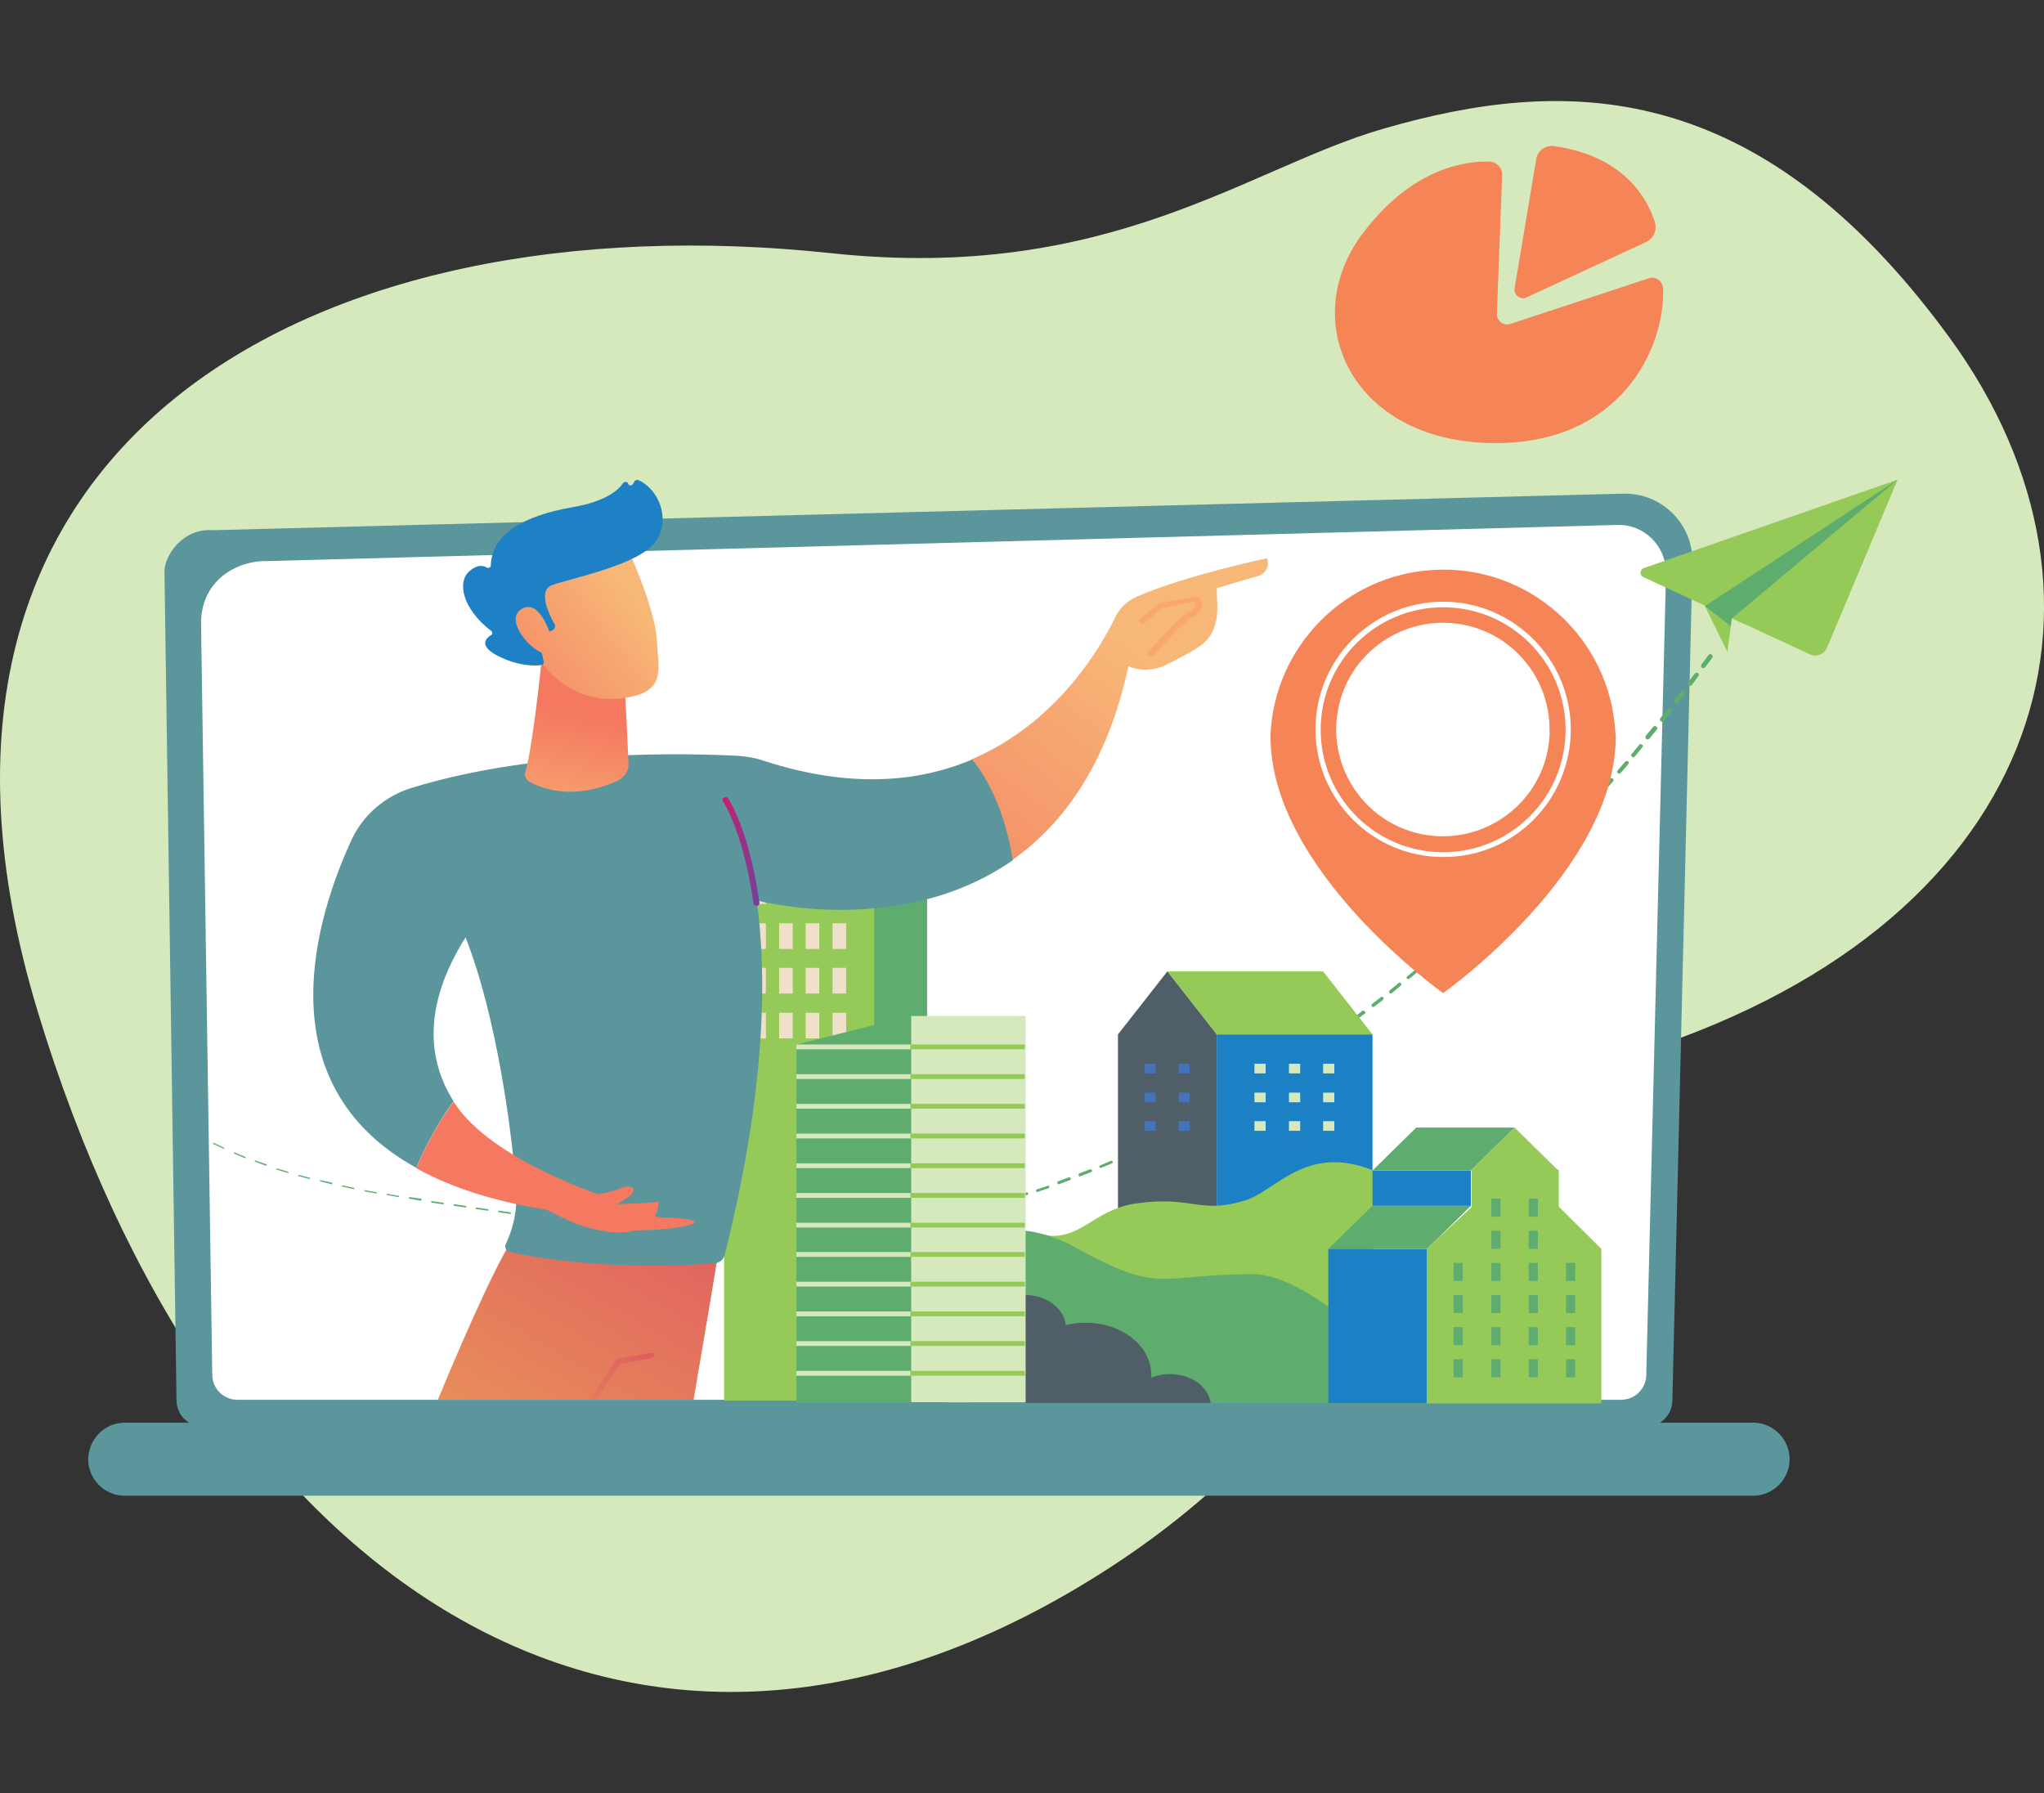 <?xml version="1.0" encoding="UTF-8"?> <!-- Generator: Adobe Illustrator 24.2.0, SVG Export Plug-In . SVG Version: 6.00 Build 0) --> <svg xmlns="http://www.w3.org/2000/svg" xmlns:xlink="http://www.w3.org/1999/xlink" version="1.1" id="Layer_1" x="0px" y="0px" viewBox="0 0 570 500" style="enable-background:new 0 0 570 500;" xml:space="preserve"><rect x="0" y="0" width="570" height="500" fill="#333333" stroke="none"/> <style type="text/css"> .st0{fill:#5FAD6E;} .st1{fill:#D6E9BD;} .st2{fill:#5A969C;} .st3{fill:#FFFFFF;} .st4{fill:#F58457;} .st5{fill:#95CA59;} .st6{fill:#4F5E67;} .st7{fill:#1B81C4;} .st8{fill:#4473B9;} .st9{fill-rule:evenodd;clip-rule:evenodd;fill:#1B81C4;} .st10{fill-rule:evenodd;clip-rule:evenodd;fill:#5FAD6E;} .st11{fill-rule:evenodd;clip-rule:evenodd;fill:#95CA59;} .st12{fill:#EFE0CA;} .st13{fill:url(#SVGID_1_);} .st14{fill:url(#SVGID_2_);} .st15{fill:url(#SVGID_3_);} .st16{fill:url(#SVGID_4_);} .st17{fill:url(#SVGID_5_);} .st18{fill:url(#SVGID_6_);} .st19{fill:#1F81C5;} .st20{fill:url(#SVGID_7_);} .st21{fill:#F9A670;} .st22{fill:url(#SVGID_8_);} .st23{fill:url(#SVGID_9_);} .st24{fill:url(#SVGID_10_);} </style> <g> <path class="st0" d="M97.59,317.58l-2.8-1.57c0,0,0-0.11,0-0.22c0-0.11,0.11-0.11,0.22,0l2.8,1.57c0.11,0,0.11,0.11,0.11,0.22 C97.81,317.69,97.7,317.69,97.59,317.58C97.7,317.69,97.59,317.69,97.59,317.58z"></path> <path class="st0" d="M92.22,314.33l-2.69-1.79c0,0,0-0.11,0-0.22l0,0c0,0,0.11,0,0.22,0l2.69,1.79c0,0,0,0.11,0,0.22l0,0 C92.22,314.44,92.22,314.44,92.22,314.33z"></path> <path class="st0" d="M86.95,310.75l-2.46-2.02c0,0,0-0.11,0-0.22l0,0h0.11l2.46,2.02c0,0,0,0.11,0,0.22l0,0 C87.07,310.86,87.07,310.86,86.95,310.75z"></path> <path class="st0" d="M82.14,306.72l-2.24-2.24c0-0.11,0-0.11,0-0.11h0.11l2.24,2.24v0.11H82.14L82.14,306.72z"></path> <path class="st0" d="M77.66,302.24l-2.02-2.46v-0.11l0,0h0.11l0,0l0,0l2.02,2.46l0,0v0.11C77.77,302.24,77.77,302.24,77.66,302.24z "></path> <path class="st0" d="M73.97,297.09l-1.57-2.8v-0.11l0,0h0.11l0,0l1.57,2.69l0,0v0.11C74.08,297.09,73.97,297.09,73.97,297.09 L73.97,297.09z"></path> <path class="st0" d="M71.06,291.49l-1.12-2.91c0,0,0-0.11,0.11-0.11h0.11l0,0l1.12,2.91l0,0c0,0,0,0.11-0.11,0.11H71.06z"></path> <path class="st0" d="M69.04,285.45l-0.67-3.13c0,0,0-0.11,0.11-0.11c0,0,0.11,0,0.11,0.11l0,0l0,0l0.67,3.02l0,0 C69.26,285.45,69.15,285.56,69.04,285.45C69.04,285.56,69.04,285.45,69.04,285.45L69.04,285.45z"></path> <path class="st0" d="M67.92,279.29l-0.22-3.13c0,0,0-0.11,0.11-0.11s0.11,0,0.11,0.11l0.22,3.13l0,0c0,0,0,0.11-0.11,0.11 C67.92,279.29,67.92,279.29,67.92,279.29L67.92,279.29z"></path> <path class="st0" d="M67.47,272.91l0.11-3.13c0,0,0-0.11,0.11-0.11l0,0c0,0,0.11,0,0.11,0.11l-0.11,3.13 C67.7,273.02,67.59,273.02,67.47,272.91L67.47,272.91C67.59,273.02,67.47,273.02,67.47,272.91z"></path> <path class="st0" d="M67.92,266.64l0.45-3.13c0,0,0,0,0.11,0c0,0,0.11,0,0.11,0.11l-0.45,3.13c0,0,0,0.11-0.11,0.11l0,0 C67.92,266.75,67.81,266.64,67.92,266.64z"></path> <path class="st0" d="M68.82,260.37l0.67-3.13c0,0,0-0.11,0.11,0v0.11L68.82,260.37c0.11,0.11,0.11,0.11,0,0.11 C68.82,260.59,68.82,260.48,68.82,260.37C68.82,260.48,68.82,260.37,68.82,260.37z"></path> <path class="st0" d="M70.5,254.32l1.01-3.02c0,0,0,0,0.11,0s0.11,0,0.11,0l0,0l-1.01,3.02C70.61,254.32,70.61,254.32,70.5,254.32 L70.5,254.32L70.5,254.32L70.5,254.32z"></path> <path class="st0" d="M72.62,248.28l1.23-2.91c0,0,0,0,0.11,0s0,0,0,0.11L72.62,248.28L72.62,248.28z"></path> <path class="st0" d="M75.2,242.57l1.46-2.8 M76.77,239.88l-1.46,2.69 M75.2,242.57L75.2,242.57L75.2,242.57z"></path> <path class="st0" d="M78.33,236.97l1.68-2.69l0,0 M80.01,234.4l-1.68,2.69l0,0c0,0,0,0,0-0.11L80.01,234.4z"></path> <path class="st0" d="M81.8,231.82l1.9-2.46l0,0l0,0L81.8,231.82L81.8,231.82L81.8,231.82z"></path> <path class="st0" d="M85.72,226.89l2.13-2.35l0,0l0,0L85.72,226.89L85.72,226.89L85.72,226.89z"></path> <path class="st0" d="M89.98,222.19l2.24-2.24l0,0l0,0L89.98,222.19L89.98,222.19z"></path> <path class="st0" d="M94.45,217.83l2.35-2.13l0,0l0,0L94.45,217.83L94.45,217.83L94.45,217.83z"></path> <path class="st0" d="M99.38,213.8l2.57-1.79l0,0L99.38,213.8L99.38,213.8L99.38,213.8z"></path> <g> <path class="st1" d="M385.76,35.9c-37.73,10.86-76.35,42.99-153.94,34.71C86.84,55.15-37.54,123.45,10.49,281.98 s163.01,236.34,290.19,160.66c93.37-55.53,88-128.52,151.48-147.67c118.34-35.6,144.98-127.52,91.47-200.85 S436.03,21.34,385.76,35.9z"></path> <path class="st2" d="M466.37,390.46c0,4.14-3.36,7.39-7.39,7.39H56.61c-4.14,0-7.39-3.36-7.39-7.39l-3.36-231.19 c0-4.03,4.81-12.09,13.66-11.42l393.19-10.19c10.41-0.22,18.92,7.95,19.26,18.25c0,0.34,0,0.56,0,0.9L466.37,390.46z"></path> <path class="st3" d="M459.09,383.3c0,3.92-3.13,7.05-7.05,7.05H66.24c-3.92,0-7.05-3.13-7.05-7.05l-3.13-209.92 c0.34-12.65,11.42-17.13,18.14-16.91l376.84-10.08c7.28-0.22,13.32,5.6,13.55,12.87c0,0.22,0,0.45,0,0.56L459.09,383.3z"></path> <path class="st3" d="M63.44,283.21c-0.34,0-0.67-0.34-0.67-0.67l-0.22-17.02c0-0.34,0.22-0.67,0.56-0.67l0,0l0,0 c0.34,0,0.67,0.34,0.67,0.67L64,282.54C64,282.87,63.78,283.21,63.44,283.21L63.44,283.21z"></path> <path class="st3" d="M62.77,241.45c-0.34,0-0.67-0.22-0.67-0.67l-1.01-65.16c0-4.37,1.34-7.84,4.03-10.41 c4.81-4.59,12.32-4.37,12.65-4.37l120.35-3.25l0,0c0.34,0,0.67,0.22,0.67,0.67c0,0.34-0.22,0.67-0.56,0.67l-120.46,3.25 c-0.34,0-7.28-0.22-11.76,4.03c-2.46,2.46-3.81,5.93-3.58,9.52l1.01,65.16C63.44,241.22,63.11,241.45,62.77,241.45L62.77,241.45 L62.77,241.45z"></path> <path class="st2" d="M34.78,396.73h454.09c5.6,0,10.19,4.59,10.19,10.19l0,0c0,5.6-4.59,10.19-10.19,10.19H34.78 c-5.6,0-10.19-4.59-10.19-10.19l0,0C24.71,401.32,29.18,396.73,34.78,396.73z"></path> <path class="st4" d="M418.9,48.89c0.11-2.02-1.46-3.69-3.47-3.81l0,0c-6.72-0.22-21.5,1.68-35.27,19.82 c-18.58,24.41-3.47,58.1,35.83,58.66c36.05,0.56,48.36-26.65,47.8-43.1c-0.11-1.79-1.57-3.13-3.25-3.02 c-0.34,0-0.56,0.11-0.9,0.22l-38.4,12.65c-1.57,0.56-3.25-0.34-3.69-1.9c-0.11-0.34-0.11-0.67-0.11-1.12L418.9,48.89z"></path> <path class="st4" d="M428.42,44.29l-6.05,36.05c-0.22,1.34,0.67,2.57,2.02,2.8c0.45,0.11,0.9,0,1.34-0.22l33.14-15.34 c2.24-1.01,3.36-3.47,2.57-5.82c-2.13-6.49-8.62-18.36-28.32-21.05C430.77,40.6,428.75,42.06,428.42,44.29z"></path> <polygon class="st5" points="475.44,169.01 481.71,181.78 487.64,172.04 "></polygon> <path class="st5" d="M529.18,133.75l-19.7,46.91c-0.34,0.9-1.12,1.57-2.02,1.9c-0.9,0.34-1.9,0.34-2.8-0.11l-46.35-21.5 c-0.56-0.22-0.9-0.78-0.78-1.34c0-0.56,0.45-1.12,1.01-1.23L529.18,133.75z"></path> <polygon class="st0" points="475.44,169.01 529.18,133.75 482.94,172.48 484.51,176.07 "></polygon> <polygon class="st1" points="487.42,174.5 481.71,181.78 482.94,172.48 "></polygon> <path class="st0" d="M477.45,183.46l-1.9,2.57c-0.22,0.34-0.56,0.34-0.9,0.22c-0.34-0.11-0.34-0.56-0.22-0.9c0,0,0-0.11,0.11-0.11 l1.9-2.57c0.22-0.34,0.56-0.34,0.9-0.11C477.68,182.78,477.68,183.23,477.45,183.46L477.45,183.46z"></path> <path class="st0" d="M473.65,188.49l-1.9,2.57c-0.22,0.22-0.56,0.34-0.9,0.11l0,0c-0.22-0.22-0.34-0.56-0.11-0.9l1.9-2.46 c0.22-0.22,0.67-0.34,0.9-0.11C473.76,187.93,473.87,188.27,473.65,188.49z"></path> <path class="st0" d="M469.84,193.53l-1.9,2.46c-0.22,0.22-0.67,0.22-0.9,0s-0.22-0.56-0.11-0.78l1.9-2.46 c0.22-0.22,0.56-0.34,0.9-0.11l0,0C470.06,192.97,470.06,193.31,469.84,193.53z"></path> <path class="st0" d="M465.92,198.57l-1.9,2.46c-0.22,0.22-0.56,0.34-0.9,0.11l0,0c-0.22-0.22-0.34-0.56-0.11-0.9l2.02-2.46 c0.22-0.34,0.56-0.45,0.9-0.22s0.45,0.56,0.22,0.9C466.03,198.46,466.03,198.57,465.92,198.57L465.92,198.57z"></path> <path class="st0" d="M462,203.5l-2.02,2.46c-0.22,0.22-0.56,0.34-0.9,0.11l0,0c-0.22-0.22-0.34-0.56-0.11-0.9l2.02-2.46 c0.22-0.22,0.56-0.34,0.9-0.11l0,0C462.23,202.82,462.23,203.27,462,203.5z"></path> <path class="st0" d="M457.97,208.42l-2.02,2.46c-0.22,0.34-0.56,0.34-0.78,0.22c-0.34-0.22-0.34-0.56-0.22-0.78l0.11-0.11 l2.02-2.46c0.22-0.22,0.56-0.34,0.78-0.11l0,0C458.2,207.75,458.2,208.09,457.97,208.42z"></path> <path class="st0" d="M453.94,213.24l-2.02,2.35c-0.22,0.22-0.56,0.22-0.78,0c-0.22-0.22-0.22-0.56,0-0.78l2.02-2.35 c0.22-0.22,0.56-0.34,0.9-0.11S454.17,212.9,453.94,213.24L453.94,213.24z"></path> <path class="st0" d="M449.8,217.94l-2.13,2.35c-0.22,0.22-0.56,0.22-0.78,0c-0.22-0.22-0.22-0.56,0-0.78l2.13-2.35 c0.22-0.22,0.56-0.22,0.78,0C450.02,217.38,450.02,217.71,449.8,217.94L449.8,217.94z"></path> <path class="st0" d="M445.55,222.75l-2.13,2.35c-0.22,0.22-0.56,0.22-0.78,0c-0.22-0.22-0.22-0.56,0-0.78l2.13-2.35 c0.22-0.22,0.56-0.22,0.78-0.11l0,0C445.77,222.08,445.77,222.42,445.55,222.75z"></path> <path class="st0" d="M441.29,227.34l-2.13,2.35c-0.22,0.22-0.56,0.22-0.78,0.11c-0.22-0.22-0.22-0.56-0.11-0.78l0,0l2.13-2.35 c0.22-0.22,0.56-0.22,0.78-0.11C441.52,226.67,441.52,227.12,441.29,227.34L441.29,227.34z"></path> <path class="st0" d="M437.04,231.93l-2.24,2.24c-0.22,0.22-0.56,0.22-0.78,0c-0.22-0.22-0.22-0.56,0-0.78l2.13-2.24 c0.22-0.22,0.56-0.22,0.78,0l0,0C437.15,231.37,437.15,231.71,437.04,231.93z"></path> <path class="st0" d="M432.56,236.52l-2.24,2.24c-0.22,0.22-0.56,0.22-0.78,0l0,0c-0.22-0.22-0.22-0.56,0-0.78l0,0l2.24-2.24 c0.22-0.22,0.56-0.22,0.78,0C432.9,235.96,432.78,236.3,432.56,236.52L432.56,236.52z"></path> <path class="st0" d="M428.19,241l-2.24,2.24c-0.22,0.22-0.56,0.22-0.78,0c-0.22-0.22-0.22-0.56,0-0.78l2.24-2.24 c0.22-0.22,0.56-0.22,0.78,0l0,0C428.42,240.44,428.42,240.78,428.19,241z"></path> <path class="st0" d="M423.72,245.48l-2.24,2.24c-0.22,0.22-0.56,0.22-0.78,0.11c-0.22-0.22-0.22-0.56-0.11-0.78c0,0,0,0,0.11-0.11 l2.24-2.24c0.22-0.22,0.56-0.22,0.78,0C423.94,244.92,423.94,245.25,423.72,245.48L423.72,245.48z"></path> <path class="st0" d="M419.13,249.85l-2.35,2.24c-0.22,0.22-0.56,0.22-0.78,0c-0.22-0.22-0.22-0.56,0-0.78l0,0l2.24-2.13 c0.22-0.22,0.56-0.22,0.78,0C419.24,249.4,419.24,249.73,419.13,249.85L419.13,249.85z"></path> <path class="st0" d="M414.53,254.21l-2.35,2.13c-0.22,0.22-0.56,0.22-0.78,0l0,0c-0.22-0.22-0.22-0.56,0-0.78l2.35-2.13 c0.22-0.22,0.56-0.22,0.78,0l0,0C414.76,253.65,414.76,253.99,414.53,254.21z"></path> <path class="st0" d="M409.83,258.47l-2.35,2.13c-0.22,0.22-0.56,0.22-0.78,0c-0.22-0.22-0.22-0.56,0-0.78l0,0l2.35-2.13 c0.22-0.22,0.56-0.22,0.78,0C410.06,257.91,410.06,258.24,409.83,258.47z"></path> <path class="st0" d="M405.13,262.72l-2.35,2.13c-0.22,0.22-0.56,0.11-0.67-0.11c-0.22-0.22-0.11-0.56,0-0.67l0,0l2.35-2.13 c0.22-0.22,0.56-0.22,0.67,0C405.35,262.16,405.35,262.5,405.13,262.72z"></path> <path class="st0" d="M400.32,266.86l-2.35,2.02c-0.22,0.22-0.56,0.11-0.67-0.11l0,0c-0.22-0.22-0.11-0.56,0.11-0.67l0,0l2.35-2.02 c0.22-0.22,0.56-0.11,0.78,0.11C400.65,266.3,400.54,266.64,400.32,266.86C400.32,266.75,400.32,266.75,400.32,266.86z"></path> <path class="st0" d="M395.5,270.89l-2.46,2.02c-0.22,0.11-0.45,0.11-0.67,0c-0.22-0.22-0.11-0.56,0.11-0.67l0,0l2.46-2.02 c0.22-0.22,0.56-0.22,0.67,0C395.84,270.33,395.73,270.67,395.5,270.89L395.5,270.89z"></path> <path class="st0" d="M390.58,274.92l-2.46,2.02c-0.22,0.22-0.56,0.11-0.67-0.11c-0.11-0.22-0.11-0.56,0.11-0.67l2.46-2.02 c0.22-0.22,0.56-0.11,0.67,0.11C390.91,274.36,390.8,274.7,390.58,274.92L390.58,274.92L390.58,274.92z"></path> <path class="st0" d="M385.65,278.84l-2.46,1.9c-0.22,0.11-0.56,0.11-0.67-0.11c-0.11-0.22-0.11-0.56,0.11-0.67l2.46-1.9 c0.22-0.11,0.56-0.11,0.67,0.11C385.87,278.28,385.87,278.62,385.65,278.84L385.65,278.84z"></path> <path class="st0" d="M380.61,282.65l-2.57,1.9c-0.22,0.11-0.56,0.11-0.67-0.11s-0.11-0.56,0.11-0.67l0,0l2.46-1.9 c0.22-0.11,0.56,0,0.67,0.22C380.84,282.31,380.84,282.54,380.61,282.65z"></path> <path class="st0" d="M375.57,286.45l-2.57,1.9c-0.22,0.11-0.56,0.11-0.67-0.11c-0.11-0.22-0.11-0.56,0.11-0.67l2.57-1.9 c0.22-0.11,0.56-0.11,0.67,0.11C375.8,286.01,375.8,286.23,375.57,286.45z"></path> <path class="st0" d="M370.42,290.15l-2.57,1.79c-0.22,0.11-0.56,0.11-0.67-0.11l0,0c-0.11-0.22-0.11-0.56,0.11-0.67l2.57-1.79 c0.22-0.11,0.45-0.11,0.67,0.11l0,0C370.76,289.7,370.65,290.04,370.42,290.15z"></path> <path class="st0" d="M365.27,293.73l-2.57,1.79c-0.22,0.11-0.45,0.11-0.67-0.11c-0.11-0.22-0.11-0.45,0.11-0.67l0,0l2.57-1.79 c0.22-0.11,0.56-0.11,0.67,0.11l0,0C365.5,293.28,365.5,293.62,365.27,293.73z"></path> <path class="st0" d="M360.01,297.31l-2.69,1.68c-0.22,0.11-0.45,0.11-0.67-0.11l0,0c-0.11-0.22-0.11-0.56,0.11-0.67l2.69-1.68 c0.22-0.11,0.45-0.11,0.67,0.11C360.24,296.87,360.24,297.09,360.01,297.31L360.01,297.31L360.01,297.31z"></path> <path class="st0" d="M354.75,300.67l-2.57,1.68c-0.22,0.11-0.45,0.11-0.67-0.11c-0.22-0.22-0.11-0.45,0.11-0.67l0,0l2.69-1.68 c0.22-0.11,0.45-0.11,0.67,0.11C355.09,300.22,354.97,300.56,354.75,300.67L354.75,300.67L354.75,300.67z"></path> <path class="st0" d="M349.38,304.03l-2.69,1.68c-0.22,0.11-0.45,0.11-0.56-0.11c-0.11-0.22-0.11-0.45,0.11-0.56l0,0l2.69-1.68 c0.22-0.11,0.45,0,0.56,0.22C349.6,303.7,349.49,303.92,349.38,304.03z"></path> <path class="st0" d="M343.89,307.28l-2.8,1.57c-0.22,0.11-0.45,0-0.56-0.11c-0.11-0.11,0-0.45,0.11-0.56l2.69-1.57 c0.22-0.11,0.45,0,0.56,0.11C344.23,306.94,344.11,307.17,343.89,307.28L343.89,307.28z"></path> <path class="st0" d="M338.41,310.41l-2.8,1.57c-0.22,0.11-0.45,0-0.56-0.22s0-0.45,0.11-0.56l2.8-1.57c0.22-0.11,0.45,0,0.56,0.11 C338.63,309.85,338.63,310.41,338.41,310.41L338.41,310.41z"></path> <path class="st0" d="M332.92,313.44l-2.8,1.46c-0.22,0.11-0.45,0-0.56-0.11l0,0c-0.11-0.22,0-0.45,0.22-0.56l0,0l2.8-1.46 c0.22-0.11,0.45,0,0.56,0.22S333.03,313.32,332.92,313.44L332.92,313.44z"></path> <path class="st0" d="M327.21,316.46l-2.8,1.46c-0.22,0.11-0.45,0-0.56-0.22l0,0c-0.11-0.22,0-0.45,0.22-0.56l2.8-1.46 c0.22-0.11,0.45-0.11,0.56,0.11c0.11,0.22,0.11,0.45-0.11,0.56C327.32,316.35,327.32,316.35,327.21,316.46z"></path> <path class="st0" d="M321.61,319.26l-2.8,1.34c-0.22,0.11-0.45,0-0.56-0.22c-0.11-0.22,0-0.45,0.22-0.56l2.8-1.34 c0.22-0.11,0.45,0,0.56,0.22C321.95,318.92,321.84,319.15,321.61,319.26z"></path> <path class="st0" d="M315.9,321.94l-2.91,1.34c-0.22,0.11-0.45,0-0.56-0.22l0,0c-0.11-0.22,0-0.45,0.22-0.56l0,0l2.91-1.34 c0.22-0.11,0.45,0,0.56,0.22C316.13,321.61,316.01,321.83,315.9,321.94z"></path> <path class="st0" d="M310.08,324.41l-2.91,1.23c-0.22,0.11-0.45,0-0.56-0.11c-0.11-0.11,0-0.45,0.11-0.56c0,0,0,0,0.11,0 l2.91-1.23c0.22-0.11,0.45,0,0.56,0.22C310.42,324.18,310.3,324.41,310.08,324.41L310.08,324.41L310.08,324.41z"></path> <path class="st0" d="M304.26,326.87l-2.91,1.12c-0.22,0.11-0.45,0-0.56-0.22c-0.11-0.22,0-0.45,0.22-0.56l2.91-1.12 c0.22-0.11,0.45,0,0.56,0.22C304.59,326.53,304.48,326.76,304.26,326.87z"></path> <path class="st0" d="M298.33,329.11l-3.02,1.12c-0.22,0-0.45-0.11-0.45-0.34c0-0.22,0-0.34,0.22-0.45l2.91-1.12 c0.22-0.11,0.45,0,0.56,0.22C298.66,328.77,298.66,329,298.33,329.11C298.44,329.11,298.33,329.11,298.33,329.11z"></path> <path class="st0" d="M292.39,331.35l-3.02,1.01c-0.22,0.11-0.45,0-0.45-0.22c0-0.22,0-0.45,0.22-0.45l3.02-1.01 c0.22-0.11,0.45,0,0.45,0.22C292.62,331.12,292.62,331.24,292.39,331.35L292.39,331.35L292.39,331.35z"></path> <path class="st0" d="M286.35,333.25l-3.02,0.9c-0.22,0.11-0.45-0.11-0.45-0.22c0-0.22,0-0.45,0.22-0.45l3.02-0.9 c0.22-0.11,0.45,0,0.56,0.11c0.11,0.11,0,0.45-0.11,0.56C286.46,333.25,286.46,333.25,286.35,333.25z"></path> <path class="st0" d="M280.3,335.04l-3.02,0.9c-0.22,0.11-0.45-0.11-0.45-0.22l0,0c0-0.22,0-0.34,0.22-0.45l0,0l3.02-0.9 c0.22,0,0.45,0.11,0.45,0.22C280.52,334.71,280.52,335.04,280.3,335.04L280.3,335.04z"></path> <path class="st0" d="M274.25,336.72l-3.02,0.78c-0.22,0-0.34-0.11-0.45-0.22l0,0c0-0.22,0-0.34,0.22-0.45l0,0l3.02-0.78 c0.22-0.11,0.45,0,0.45,0.22C274.48,336.5,274.48,336.72,274.25,336.72L274.25,336.72z"></path> <path class="st0" d="M268.1,338.18l-3.13,0.67c-0.22,0-0.34-0.11-0.45-0.22c0-0.22,0.11-0.34,0.22-0.45l3.13-0.67 c0.22,0,0.34,0.11,0.45,0.22C268.43,337.95,268.32,338.18,268.1,338.18z"></path> <path class="st0" d="M261.83,339.52l-3.13,0.56c-0.22,0-0.34-0.11-0.45-0.34c0-0.22,0.11-0.34,0.22-0.45l3.13-0.56 c0.22,0,0.34,0.11,0.45,0.22C262.16,339.3,262.05,339.52,261.83,339.52z"></path> <path class="st0" d="M255.67,340.64l-3.13,0.45c-0.22,0-0.34-0.11-0.45-0.34c0-0.22,0.11-0.34,0.22-0.34l0,0l3.13-0.45 c0.22,0,0.34,0.11,0.45,0.34C256.01,340.42,255.78,340.53,255.67,340.64L255.67,340.64z"></path> <path class="st0" d="M249.4,341.54l-3.13,0.45c-0.22,0-0.34-0.11-0.34-0.34c0-0.22,0.11-0.34,0.22-0.34l0,0l3.13-0.45 c0.22,0,0.34,0.11,0.34,0.22l0,0C249.74,341.31,249.62,341.54,249.4,341.54L249.4,341.54z"></path> <path class="st0" d="M243.13,342.21l-3.13,0.34c-0.22,0-0.34-0.11-0.34-0.34c0-0.22,0.11-0.34,0.34-0.34l3.13-0.34 c0.22,0,0.34,0.11,0.34,0.34l0,0C243.47,342.1,243.24,342.21,243.13,342.21L243.13,342.21z"></path> <path class="st0" d="M236.75,342.88l-3.13,0.22c-0.22,0-0.34-0.11-0.34-0.34c0-0.22,0.11-0.34,0.34-0.34l0,0l3.13-0.22 c0.22,0,0.34,0.22,0.34,0.34C237.09,342.77,236.97,342.88,236.75,342.88L236.75,342.88z"></path> <path class="st0" d="M230.48,343.33l-3.13,0.22c-0.22,0-0.34-0.11-0.34-0.34s0.11-0.34,0.34-0.34l3.13-0.22 c0.22,0,0.34,0.22,0.22,0.34C230.7,343.22,230.59,343.33,230.48,343.33L230.48,343.33z"></path> <path class="st0" d="M224.21,343.66l-3.13,0.11c-0.22,0-0.34-0.11-0.34-0.22c0-0.22,0.11-0.34,0.22-0.34h0.11l3.13-0.11 c0.22,0,0.34,0.22,0.22,0.34C224.43,343.55,224.32,343.66,224.21,343.66L224.21,343.66z"></path> <path class="st0" d="M217.83,343.89h-3.13c-0.11,0-0.34-0.11-0.34-0.22l0,0c0-0.11,0.11-0.34,0.34-0.34l0,0h3.13 c0.22,0,0.34,0.11,0.34,0.22C218.28,343.55,218.17,343.78,217.83,343.89C217.94,343.78,217.94,343.78,217.83,343.89L217.83,343.89 z"></path> <path class="st0" d="M211.56,343.89h-3.13c-0.11,0-0.34-0.11-0.34-0.34c0-0.11,0.11-0.34,0.34-0.34h3.13 c0.11,0,0.34,0.11,0.34,0.34C211.9,343.78,211.67,343.89,211.56,343.89L211.56,343.89z"></path> <path class="st0" d="M205.18,343.89l-3.13-0.11c-0.11,0-0.34-0.11-0.22-0.34c0-0.11,0.11-0.34,0.34-0.34l0,0l3.13,0.11 c0.11,0,0.34,0.11,0.34,0.34l0,0C205.51,343.78,205.4,343.89,205.18,343.89C205.29,343.89,205.29,343.89,205.18,343.89z"></path> <path class="st0" d="M198.91,343.66l-3.13-0.11c-0.11,0-0.22-0.11-0.22-0.34c0-0.11,0.11-0.22,0.22-0.22l0,0l3.13,0.11 c0.11,0,0.22,0.22,0.22,0.34C199.13,343.55,199.02,343.66,198.91,343.66L198.91,343.66z"></path> <path class="st0" d="M192.64,343.44l-3.13-0.11c-0.11,0-0.22-0.22-0.22-0.34c0-0.11,0.11-0.22,0.22-0.22l3.13,0.11 c0.11,0,0.22,0.11,0.22,0.34l0,0C192.86,343.33,192.75,343.44,192.64,343.44z"></path> <path class="st0" d="M186.26,343.1l-3.13-0.22c-0.11,0-0.22-0.11-0.22-0.34c0-0.11,0.11-0.22,0.34-0.22l3.13,0.22 c0.11,0,0.22,0.11,0.22,0.22C186.59,342.88,186.48,343.1,186.26,343.1L186.26,343.1z"></path> <path class="st0" d="M179.99,342.66l-3.13-0.22c-0.11,0-0.22-0.11-0.22-0.22c0-0.11,0.11-0.22,0.34-0.22l0,0l3.13,0.22 c0.11,0,0.34,0.11,0.34,0.22s-0.11,0.34-0.22,0.34C180.1,342.66,180.1,342.66,179.99,342.66L179.99,342.66z"></path> <path class="st0" d="M173.72,342.1l-3.13-0.22c-0.11,0-0.22-0.22-0.22-0.34c0-0.11,0.11-0.22,0.22-0.22l3.13,0.22 c0.11,0,0.22,0.11,0.22,0.34l0,0C173.94,341.98,173.83,342.1,173.72,342.1z"></path> <path class="st0" d="M167.34,341.54l-3.13-0.34c-0.11,0-0.22-0.11-0.22-0.22s0.11-0.22,0.22-0.22l3.13,0.34 c0.11,0,0.22,0.22,0.22,0.34C167.56,341.42,167.45,341.54,167.34,341.54L167.34,341.54z"></path> <path class="st0" d="M161.07,340.86l-3.13-0.34c-0.11,0-0.22-0.11-0.22-0.22c0-0.11,0.11-0.22,0.22-0.22l0,0l3.13,0.34 c0.11,0,0.22,0.11,0.22,0.22S161.29,340.86,161.07,340.86z"></path> <path class="st0" d="M154.8,340.19l-3.13-0.45c-0.11,0-0.22-0.11-0.22-0.22l0,0c0-0.11,0.11-0.22,0.22-0.22l0,0l3.13,0.34 c0.11,0,0.22,0.11,0.22,0.22C155.13,340.08,154.91,340.19,154.8,340.19z"></path> <path class="st0" d="M148.53,339.41l-3.13-0.45c-0.11,0-0.22-0.22-0.11-0.34c0-0.11,0.11-0.11,0.22-0.11l3.13,0.45 c0.11,0,0.22,0.11,0.22,0.22l0,0C148.75,339.3,148.64,339.41,148.53,339.41z"></path> <path class="st0" d="M142.26,338.51l-3.13-0.45c-0.11,0-0.22-0.11-0.22-0.22s0.11-0.22,0.22-0.22l0,0l3.13,0.45 c0.11,0,0.22,0.11,0.22,0.22l0,0C142.6,338.51,142.37,338.51,142.26,338.51z"></path> <path class="st0" d="M135.99,337.62l-3.13-0.45c-0.11,0-0.22-0.11-0.22-0.22s0.11-0.22,0.22-0.22l3.13,0.45 c0.11,0,0.22,0.11,0.22,0.22l0,0C136.21,337.62,136.1,337.73,135.99,337.62L135.99,337.62z"></path> <path class="st0" d="M129.83,336.72l-3.13-0.45c-0.11,0-0.22-0.11-0.22-0.22l0,0c0-0.11,0.11-0.22,0.22-0.22l0,0l3.13,0.45 c0.11,0,0.22,0.11,0.22,0.22S129.94,336.72,129.83,336.72z"></path> <path class="st0" d="M123.56,335.83l-3.13-0.45c-0.11,0-0.22-0.11-0.22-0.22l0,0c0-0.11,0.11-0.22,0.22-0.22l0,0l3.13,0.45 c0.11,0,0.22,0.11,0.22,0.22C123.79,335.71,123.67,335.83,123.56,335.83L123.56,335.83z"></path> <path class="st0" d="M117.29,334.82l-3.13-0.56c-0.11,0-0.22-0.11-0.11-0.22c0-0.11,0.11-0.22,0.22-0.22l0,0l3.13,0.45 c0.11,0,0.22,0.11,0.22,0.22l0,0C117.52,334.71,117.41,334.82,117.29,334.82L117.29,334.82z"></path> <path class="st0" d="M111.02,333.81l-3.02-0.56c-0.11,0-0.22-0.11-0.22-0.22l0,0c0-0.11,0.11-0.22,0.22-0.11l3.13,0.56 c0.11,0,0.22,0.11,0.11,0.22l0,0C111.36,333.7,111.25,333.81,111.02,333.81C111.14,333.81,111.14,333.81,111.02,333.81z"></path> <path class="st0" d="M104.87,332.8l-3.13-0.56c-0.11,0-0.22-0.11-0.11-0.22l0,0c0-0.11,0.11-0.11,0.22-0.11l3.13,0.56 c0.11,0,0.22,0.11,0.11,0.22l0,0C105.09,332.69,104.98,332.8,104.87,332.8L104.87,332.8z"></path> <path class="st0" d="M98.6,331.57l-3.13-0.67c-0.11,0-0.11-0.11-0.11-0.22s0.11-0.11,0.22-0.11l0,0l3.13,0.67 c0.11,0,0.11,0.11,0.11,0.22S98.71,331.57,98.6,331.57L98.6,331.57z"></path> <path class="st0" d="M92.44,330.23l-3.13-0.78c-0.11,0-0.11-0.11-0.11-0.22l0,0c0-0.11,0.11-0.11,0.22-0.11l3.13,0.67 c0.11,0,0.11,0.11,0.11,0.22C92.66,330.23,92.55,330.34,92.44,330.23z"></path> <path class="st0" d="M86.28,328.77l-3.02-0.78c-0.11,0-0.11-0.11-0.11-0.22s0.11-0.11,0.22-0.11l3.02,0.78 c0.11,0,0.11,0.11,0.11,0.22C86.51,328.77,86.39,328.89,86.28,328.77L86.28,328.77z"></path> <path class="st0" d="M80.24,327.09l-3.02-0.9c-0.11,0-0.11-0.11-0.11-0.22c0-0.11,0.11-0.11,0.22-0.11l3.02,0.9 c0.11,0,0.11,0.11,0.11,0.22l0,0C80.46,326.98,80.35,327.09,80.24,327.09z"></path> <path class="st0" d="M74.19,325.08l-3.02-1.12c-0.11,0-0.11-0.11-0.11-0.22s0.11-0.11,0.22-0.11l2.91,1.01 c0.11,0,0.11,0.11,0.11,0.22C74.41,325.08,74.3,325.19,74.19,325.08L74.19,325.08z"></path> <path class="st0" d="M68.26,322.95l-2.91-1.23c-0.11,0-0.11-0.11-0.11-0.22s0.11-0.11,0.22-0.11l0,0l2.91,1.23 c0.11,0,0.11,0.11,0.11,0.22S68.37,322.95,68.26,322.95z"></path> <path class="st0" d="M62.44,320.38l-2.91-1.34c-0.11,0-0.11-0.11-0.11-0.22s0.11-0.11,0.22-0.11l0,0l2.8,1.34 c0.11,0,0.11,0.11,0.11,0.22C62.66,320.38,62.55,320.49,62.44,320.38z"></path> <polygon class="st0" points="63.89,210.32 66.69,208.98 63.89,210.32 "></polygon> <polygon class="st5" points="339.3,288.47 325.53,270.89 368.97,270.89 382.74,288.47 "></polygon> <polygon class="st6" points="325.53,270.89 311.76,288.47 311.76,344.11 339.3,344.11 339.3,288.47 "></polygon> <rect x="339.3" y="288.47" class="st7" width="43.44" height="55.64"></rect> <rect x="349.82" y="296.64" class="st1" width="3.13" height="2.69"></rect> <rect x="349.82" y="304.7" class="st1" width="3.13" height="2.69"></rect> <rect x="359.45" y="296.64" class="st1" width="3.13" height="2.69"></rect> <rect x="359.45" y="304.7" class="st1" width="3.13" height="2.69"></rect> <rect x="368.97" y="296.64" class="st1" width="3.13" height="2.69"></rect> <rect x="368.97" y="304.7" class="st1" width="3.13" height="2.69"></rect> <rect x="349.82" y="312.65" class="st1" width="3.13" height="2.69"></rect> <rect x="359.45" y="312.65" class="st1" width="3.13" height="2.69"></rect> <rect x="368.97" y="312.65" class="st1" width="3.13" height="2.69"></rect> <rect x="319.15" y="296.64" class="st8" width="3.13" height="2.69"></rect> <rect x="319.15" y="304.7" class="st8" width="3.13" height="2.69"></rect> <rect x="328.67" y="296.64" class="st8" width="3.13" height="2.69"></rect> <rect x="328.67" y="304.7" class="st8" width="3.13" height="2.69"></rect> <rect x="319.15" y="312.65" class="st8" width="3.13" height="2.69"></rect> <rect x="328.67" y="312.65" class="st8" width="3.13" height="2.69"></rect> <path class="st5" d="M382.74,326.31c-18.7-7.39-26.98,5.93-35.71,8.51c-12.54,3.81-14.55-1.46-30.23,0.78 c-12.09,1.68-15.45,10.86-26.31,8.73c-11.31-2.24-26.2-7.17-42.1,1.12c-17.47,9.07-12.99,37.73-12.99,37.73l29,7.95h118.45v-64.82 H382.74z"></path> <path class="st0" d="M268.55,391.13v-45.45c0,0,13.99-7.5,31.46,2.24c24.07,13.32,22.84,7.39,49.48,7.39 c18.7,0,50.16,36.05,50.16,36.05L268.55,391.13z"></path> <polygon class="st9" points="410.17,326.42 382.74,326.42 382.74,336.27 410.17,336.27 "></polygon> <polygon class="st10" points="410.17,326.42 382.74,326.42 394.94,314.44 422.37,314.44 "></polygon> <polygon class="st9" points="397.97,348.25 370.42,348.25 370.42,391.24 397.97,391.24 "></polygon> <polygon class="st10" points="397.97,348.25 370.42,348.25 382.74,336.27 410.17,336.27 "></polygon> <polygon class="st11" points="422.37,314.44 434.57,326.42 410.17,326.42 "></polygon> <polygon class="st11" points="446.55,348.25 434.69,336.5 434.69,326.2 410.39,326.2 410.39,336.61 397.85,348.25 397.85,391.36 410.39,391.36 410.39,391.36 434.69,391.36 434.69,391.36 446.55,391.36 "></polygon> <rect x="415.88" y="334.26" class="st0" width="2.57" height="5.04"></rect> <rect x="426.29" y="334.26" class="st0" width="2.57" height="5.04"></rect> <rect x="415.88" y="343.22" class="st0" width="2.57" height="5.04"></rect> <rect x="426.29" y="343.22" class="st0" width="2.57" height="5.04"></rect> <rect x="415.88" y="352.17" class="st0" width="2.57" height="5.04"></rect> <rect x="426.29" y="352.17" class="st0" width="2.57" height="5.04"></rect> <rect x="415.88" y="361.13" class="st0" width="2.57" height="5.04"></rect> <rect x="426.29" y="361.13" class="st0" width="2.57" height="5.04"></rect> <rect x="415.88" y="370.09" class="st0" width="2.57" height="5.04"></rect> <rect x="426.29" y="370.09" class="st0" width="2.57" height="5.04"></rect> <rect x="415.88" y="379.04" class="st0" width="2.57" height="5.04"></rect> <rect x="426.29" y="379.04" class="st0" width="2.57" height="5.04"></rect> <rect x="405.35" y="352.17" class="st0" width="2.57" height="5.04"></rect> <rect x="405.35" y="361.13" class="st0" width="2.57" height="5.04"></rect> <rect x="405.35" y="370.09" class="st0" width="2.57" height="5.04"></rect> <rect x="405.35" y="379.04" class="st0" width="2.57" height="5.04"></rect> <rect x="436.7" y="352.17" class="st0" width="2.57" height="5.04"></rect> <rect x="436.7" y="361.13" class="st0" width="2.57" height="5.04"></rect> <rect x="436.7" y="370.09" class="st0" width="2.57" height="5.04"></rect> <rect x="436.7" y="379.04" class="st0" width="2.57" height="5.04"></rect> <path class="st6" d="M285.9,391.24h51.72c-0.67-4.59-5.49-8.06-11.42-8.06c-1.79,0-3.58,0.34-5.15,1.01c0-0.22,0-0.56,0-0.78 c0-8.06-8.17-14.55-18.36-14.55c-1.9,0-3.69,0.22-5.49,0.67c-0.45-4.7-5.37-8.4-11.42-8.4L285.9,391.24z"></path> <polygon class="st8" points="258.58,235.18 258.58,228.13 223.54,228.13 223.54,235.18 221.41,235.18 221.41,390.68 258.47,390.68 258.47,235.18 "></polygon> <polygon class="st0" points="256.23,235.18 223.54,235.18 221.41,235.18 221.41,390.68 258.47,390.68 258.47,235.18 "></polygon> <rect x="201.93" y="228.13" class="st5" width="41.87" height="162.45"></rect> <rect x="201.93" y="228.13" class="st5" width="41.87" height="6.94"></rect> <rect x="209.77" y="244.92" class="st12" width="3.81" height="7.17"></rect> <rect x="217.27" y="244.92" class="st12" width="3.81" height="7.17"></rect> <rect x="224.66" y="244.92" class="st12" width="3.81" height="7.17"></rect> <rect x="232.16" y="244.92" class="st12" width="3.81" height="7.17"></rect> <rect x="209.77" y="257.46" class="st12" width="3.81" height="7.17"></rect> <rect x="217.27" y="257.46" class="st12" width="3.81" height="7.17"></rect> <rect x="224.66" y="257.46" class="st12" width="3.81" height="7.17"></rect> <rect x="232.16" y="257.46" class="st12" width="3.81" height="7.17"></rect> <rect x="209.77" y="269.89" class="st12" width="3.81" height="7.17"></rect> <rect x="217.27" y="269.89" class="st12" width="3.81" height="7.17"></rect> <rect x="224.66" y="269.89" class="st12" width="3.81" height="7.17"></rect> <rect x="232.16" y="269.89" class="st12" width="3.81" height="7.17"></rect> <rect x="209.77" y="282.42" class="st12" width="3.81" height="7.17"></rect> <rect x="217.27" y="282.42" class="st12" width="3.81" height="7.17"></rect> <rect x="224.66" y="282.42" class="st12" width="3.81" height="7.17"></rect> <rect x="232.16" y="282.42" class="st12" width="3.81" height="7.17"></rect> <polygon class="st0" points="253.88,391.13 222.08,391.13 222.08,291.27 253.88,283.32 "></polygon> <rect x="254.1" y="283.32" class="st1" width="31.91" height="107.7"></rect> <rect x="222.08" y="291.27" class="st1" width="31.91" height="1.34"></rect> <rect x="222.08" y="299.55" class="st1" width="31.91" height="1.34"></rect> <rect x="222.08" y="307.84" class="st1" width="31.91" height="1.34"></rect> <rect x="222.08" y="316.12" class="st1" width="31.91" height="1.34"></rect> <rect x="222.08" y="324.41" class="st1" width="31.91" height="1.34"></rect> <rect x="222.08" y="332.69" class="st1" width="31.91" height="1.34"></rect> <rect x="222.08" y="340.98" class="st1" width="31.91" height="1.34"></rect> <rect x="222.08" y="349.15" class="st1" width="31.91" height="1.34"></rect> <rect x="222.08" y="357.43" class="st1" width="31.91" height="1.34"></rect> <rect x="222.08" y="365.72" class="st1" width="31.91" height="1.34"></rect> <rect x="222.08" y="374" class="st1" width="31.91" height="1.34"></rect> <rect x="222.08" y="382.29" class="st1" width="31.91" height="1.34"></rect> <rect x="253.88" y="291.27" class="st5" width="31.91" height="1.34"></rect> <rect x="253.88" y="299.55" class="st5" width="31.91" height="1.34"></rect> <rect x="253.88" y="307.84" class="st5" width="31.91" height="1.34"></rect> <rect x="253.88" y="316.12" class="st5" width="31.91" height="1.34"></rect> <rect x="253.88" y="324.41" class="st5" width="31.91" height="1.34"></rect> <rect x="253.88" y="332.69" class="st5" width="31.91" height="1.34"></rect> <rect x="253.88" y="340.98" class="st5" width="31.91" height="1.34"></rect> <rect x="253.88" y="349.15" class="st5" width="31.91" height="1.34"></rect> <rect x="253.88" y="357.43" class="st5" width="31.91" height="1.34"></rect> <rect x="253.88" y="365.72" class="st5" width="31.91" height="1.34"></rect> <rect x="253.88" y="374" class="st5" width="31.91" height="1.34"></rect> <rect x="253.88" y="382.29" class="st5" width="31.91" height="1.34"></rect> <path class="st4" d="M402.44,169.35c-18.81,0-34.15,15.23-34.15,34.15c0,18.81,15.23,34.15,34.15,34.15 c18.81,0,34.15-15.23,34.15-34.15l0,0C436.59,184.58,421.25,169.35,402.44,169.35z M431.44,209.99 c-3.58,16.01-19.59,26.09-35.6,22.5c-16.01-3.58-26.09-19.59-22.5-35.6c3.58-16.01,19.59-26.09,35.6-22.5 c13.55,3.02,23.17,15.11,23.17,29C432.22,205.62,431.89,207.86,431.44,209.99z"></path> <path class="st4" d="M450.47,204.28c-1.46-26.53-24.18-46.91-50.72-45.34c-24.63,1.34-44.33,21.27-45.45,45.9v0.56 c0,37.39,48.14,71.54,48.14,71.54s48.14-34.03,48.14-71.54C450.58,205.06,450.47,204.73,450.47,204.28z M402.44,238.99 c-19.7,0-35.6-16.01-35.6-35.6c0-19.7,16.01-35.6,35.6-35.6s35.6,16.01,35.6,35.6l0,0C438.05,223.09,422.15,239.1,402.44,238.99 C402.44,239.1,402.44,239.1,402.44,238.99L402.44,238.99z"></path> <linearGradient id="SVGID_1_" gradientUnits="userSpaceOnUse" x1="149.892" y1="540.349" x2="309.776" y2="265.935" gradientTransform="matrix(1 0 0 1 -90.64 14.54)"> <stop offset="0" style="stop-color:#F9EE4A"></stop> <stop offset="1" style="stop-color:#DA3D66"></stop> </linearGradient> <path class="st13" d="M193.42,390.35c4.25-24.85,7.17-42.66,7.17-42.66l-56.43-3.92c-4.59,6.27-12.76,24.18-22.06,46.57H193.42z"></path> <linearGradient id="SVGID_2_" gradientUnits="userSpaceOnUse" x1="219.513" y1="445.609" x2="280.081" y2="342.296" gradientTransform="matrix(1 0 0 1 -90.64 14.54)"> <stop offset="0" style="stop-color:#F9EE4A"></stop> <stop offset="1" style="stop-color:#DA3D66"></stop> </linearGradient> <path class="st14" d="M166.33,390.35l6.61-9.96l8.84-1.68c0.45-0.11,0.67-0.45,0.67-0.9l0,0c-0.11-0.45-0.56-0.67-1.01-0.56 l-9.18,1.68c-0.22,0-0.45,0.11-0.56,0.34l-7.39,11.08H166.33z"></path> <linearGradient id="SVGID_3_" gradientUnits="userSpaceOnUse" x1="405.82" y1="166.663" x2="336.565" y2="256.765" gradientTransform="matrix(1 0 0 1 -90.64 14.54)"> <stop offset="0" style="stop-color:#F7B777"></stop> <stop offset="1" style="stop-color:#F47960"></stop> </linearGradient> <path class="st15" d="M353.3,155.69c0,0-22.5,4.7-36.16,10.64c-2.69,1.12-4.81,3.13-6.16,5.82c-4.03,8.4-16.35,29.56-40.08,39.63 c3.36,4.25,8.96,13.21,11.31,28.1c14.22-9.96,26.53-26.65,32.47-54.07c3.25,1.34,6.94,1.23,10.08-0.22 c2.91-1.34,6.38-3.25,8.96-4.81c2.57-1.46,4.37-3.81,5.15-6.61c1.01-3.58,0.45-6.83,0.45-10.19l11.53-3.36 C353.07,159.94,354.08,157.71,353.3,155.69L353.3,155.69z"></path> <path class="st2" d="M282.43,239.88c-2.35-14.89-7.84-23.85-11.31-28.1c-14.67,6.27-33.92,8.28-58.22,0.34 c-2.24-0.78-4.59-1.12-6.94-1.34c-12.99-0.67-55.75-2.02-91.24,8.96c-7.28,2.24-13.32,7.39-16.57,14.22 c-9.63,20.71-25.08,67.96,17.91,91.69c2.8-6.49,6.27-12.76,10.41-18.58c-6.94-10.97-8.96-26.09,3.36-45.68 c8.96,22.84,13.21,56.2,14.11,70.87c0.34,4.93-0.67,9.74-2.69,14.22l-0.22,0.45c-0.34,0.78,0,1.79,0.9,2.13 c0.11,0,0.22,0.11,0.34,0.11c24.18,5.15,49.48,3.69,56.99,3.13c1.34-0.11,2.46-1.01,2.8-2.24c11.76-46.8,11.76-78.7,8.96-98.97 C221.86,253.76,255.56,258.69,282.43,239.88z"></path> <linearGradient id="SVGID_4_" gradientUnits="userSpaceOnUse" x1="292.119" y1="222.932" x2="302.363" y2="222.932" gradientTransform="matrix(1 0 0 1 -90.64 14.54)"> <stop offset="0" style="stop-color:#CE1C68"></stop> <stop offset="1" style="stop-color:#72429A"></stop> </linearGradient> <path class="st16" d="M210.89,252.53c-0.45,0-0.78-0.22-0.78-0.67c-2.8-19.82-8.4-28.32-8.51-28.44 c-0.22-0.34-0.11-0.78,0.22-1.01c0,0,0,0,0.11,0c0.34-0.22,0.9-0.11,1.12,0.22c0.22,0.34,5.93,8.96,8.73,29.11 c0,0.45-0.22,0.78-0.67,0.9C211,252.53,211,252.53,210.89,252.53L210.89,252.53z"></path> <linearGradient id="SVGID_5_" gradientUnits="userSpaceOnUse" x1="246.207" y1="224.101" x2="253.607" y2="185.253" gradientTransform="matrix(1 0 0 1 -90.64 14.54)"> <stop offset="0" style="stop-color:#F7B777"></stop> <stop offset="1" style="stop-color:#F47960"></stop> </linearGradient> <path class="st17" d="M151.1,183.57c0,0-2.46,24.41-4.59,31.68c-0.34,1.12,0.22,2.35,1.23,2.8c3.69,2.02,12.43,5.15,24.52-0.34 c1.9-0.9,3.13-2.8,3.02-4.81l-1.12-23.62L151.1,183.57z"></path> <linearGradient id="SVGID_6_" gradientUnits="userSpaceOnUse" x1="266.42" y1="152.446" x2="222.993" y2="185.674" gradientTransform="matrix(1 0 0 1 -90.64 14.54)"> <stop offset="0" style="stop-color:#F7B777"></stop> <stop offset="1" style="stop-color:#F47960"></stop> </linearGradient> <path class="st18" d="M174.73,152.22c0,0,7.84,17.02,8.4,25.86c0.56,8.84,2.57,14.67-8.4,16.46s-20.15-3.36-25.19-12.2 c0,0-7.84-13.66-6.05-19.26C145.28,157.48,174.73,152.22,174.73,152.22z"></path> <path class="st19" d="M153.23,176.07l0.67-0.22c0.67-0.22,1.12-1.12,0.78-1.79c0,0,0-0.11-0.11-0.11 c-1.57-2.8-4.59-9.29-0.67-10.75c5.04-1.9,24.85-5.71,29.11-12.43c4.14-6.38,0.45-14.55-5.04-16.91c-0.34-0.11-0.78,0-1.01,0.34 l-0.45,0.78c-0.22,0.34-0.67,0.45-1.01,0.34c-0.11-0.11-0.22-0.22-0.34-0.45c-0.11-0.45-0.56-0.56-1.01-0.45 c-0.11,0-0.22,0.11-0.34,0.22c-1.34,2.02-4.93,5.26-14.33,6.83c-13.43,2.35-22.39,7.5-22.61,16.23c0,0.45-0.45,0.67-0.78,0.67 c-0.11,0-0.22,0-0.34-0.11c-1.01-0.56-2.57-0.9-4.7,0.9c-3.69,2.91-2.24,10.52,5.93,16.79c0.34,0.22,0.34,0.67,0.22,0.9 c0,0.11-0.11,0.11-0.22,0.22c-1.46,0.9-3.69,3.02,2.02,5.93c5.93,2.91,10.3,2.69,11.98,2.46c0.34,0,0.67-0.45,0.67-0.78 c0,0,0,0,0-0.11l-1.79-7.72c-0.11-0.34,0.11-0.78,0.56-0.78c0.11,0,0.11,0,0.22,0H153.23z"></path> <linearGradient id="SVGID_7_" gradientUnits="userSpaceOnUse" x1="260.659" y1="145.362" x2="217.22" y2="178.602" gradientTransform="matrix(1 0 0 1 -90.64 14.54)"> <stop offset="0" style="stop-color:#F7B777"></stop> <stop offset="1" style="stop-color:#F47960"></stop> </linearGradient> <path class="st20" d="M153.68,177.63c0,0-3.02-10.86-8.17-7.84c-5.15,3.02,2.69,12.2,6.83,12.54L153.68,177.63z"></path> <path class="st21" d="M320.83,183.12c-0.22,0-0.34-0.11-0.56-0.11c-0.34-0.22-0.45-0.67-0.22-1.01c0,0,0-0.11,0.11-0.11 c0.34-0.45,8.28-9.63,11.2-11.2c1.12-0.56,1.79-1.23,1.9-1.79c0.11-0.34,0-0.78-0.22-1.12l-8.96,1.79l-5.04,4.14 c-0.34,0.22-0.78,0.22-1.12-0.11c-0.34-0.34-0.34-0.78,0-1.01c0,0,0,0,0.11-0.11l5.26-4.25c0.11-0.11,0.22-0.11,0.34-0.11 l9.85-1.79c0.34-0.11,0.67,0.11,0.9,0.34c0.67,0.78,0.9,1.79,0.67,2.69c-0.45,1.23-1.46,2.24-2.69,2.8 c-2.24,1.12-8.51,8.17-10.75,10.86C321.28,183.01,321.05,183.12,320.83,183.12z"></path> <linearGradient id="SVGID_8_" gradientUnits="userSpaceOnUse" x1="285.746" y1="279.943" x2="266.579" y2="308.693" gradientTransform="matrix(1 0 0 1 -90.64 14.54)"> <stop offset="0" style="stop-color:#F7B777"></stop> <stop offset="1" style="stop-color:#F47960"></stop> </linearGradient> <path class="st22" d="M183.68,334.93c0,0,0.56,10.08-13.55,8.62c-7.72-0.78-20.04-7.5-20.04-7.5S182.34,336.05,183.68,334.93z"></path> <linearGradient id="SVGID_9_" gradientUnits="userSpaceOnUse" x1="291.507" y1="281.429" x2="271.803" y2="310.985" gradientTransform="matrix(1 0 0 1 -90.64 14.54)"> <stop offset="0" style="stop-color:#F7B777"></stop> <stop offset="1" style="stop-color:#F47960"></stop> </linearGradient> <path class="st23" d="M157.04,334.6c0,0,11.53-1.34,15.67-3.13s5.49,0.56,1.9,2.8c-3.58,2.24-4.14,2.24-4.14,2.24 s12.2,3.02,14.78,3.02c2.57,0,10.19,0.45,8.06,1.68s-10.86,1.9-16.35,1.9s-10.97,2.13-25.86-6.61 C153.23,333.81,157.04,334.6,157.04,334.6z"></path> <linearGradient id="SVGID_10_" gradientUnits="userSpaceOnUse" x1="265.119" y1="266.512" x2="242.717" y2="300.11" gradientTransform="matrix(1 0 0 1 -90.64 14.54)"> <stop offset="0" style="stop-color:#F7B777"></stop> <stop offset="1" style="stop-color:#F47960"></stop> </linearGradient> <path class="st24" d="M153.23,337.51l16.57-3.47c0,0-32.91-10.19-43.33-26.87c-4.14,5.82-7.61,11.98-10.41,18.58 C125.47,331.01,137.56,335.04,153.23,337.51z"></path> </g> </g> </svg> 